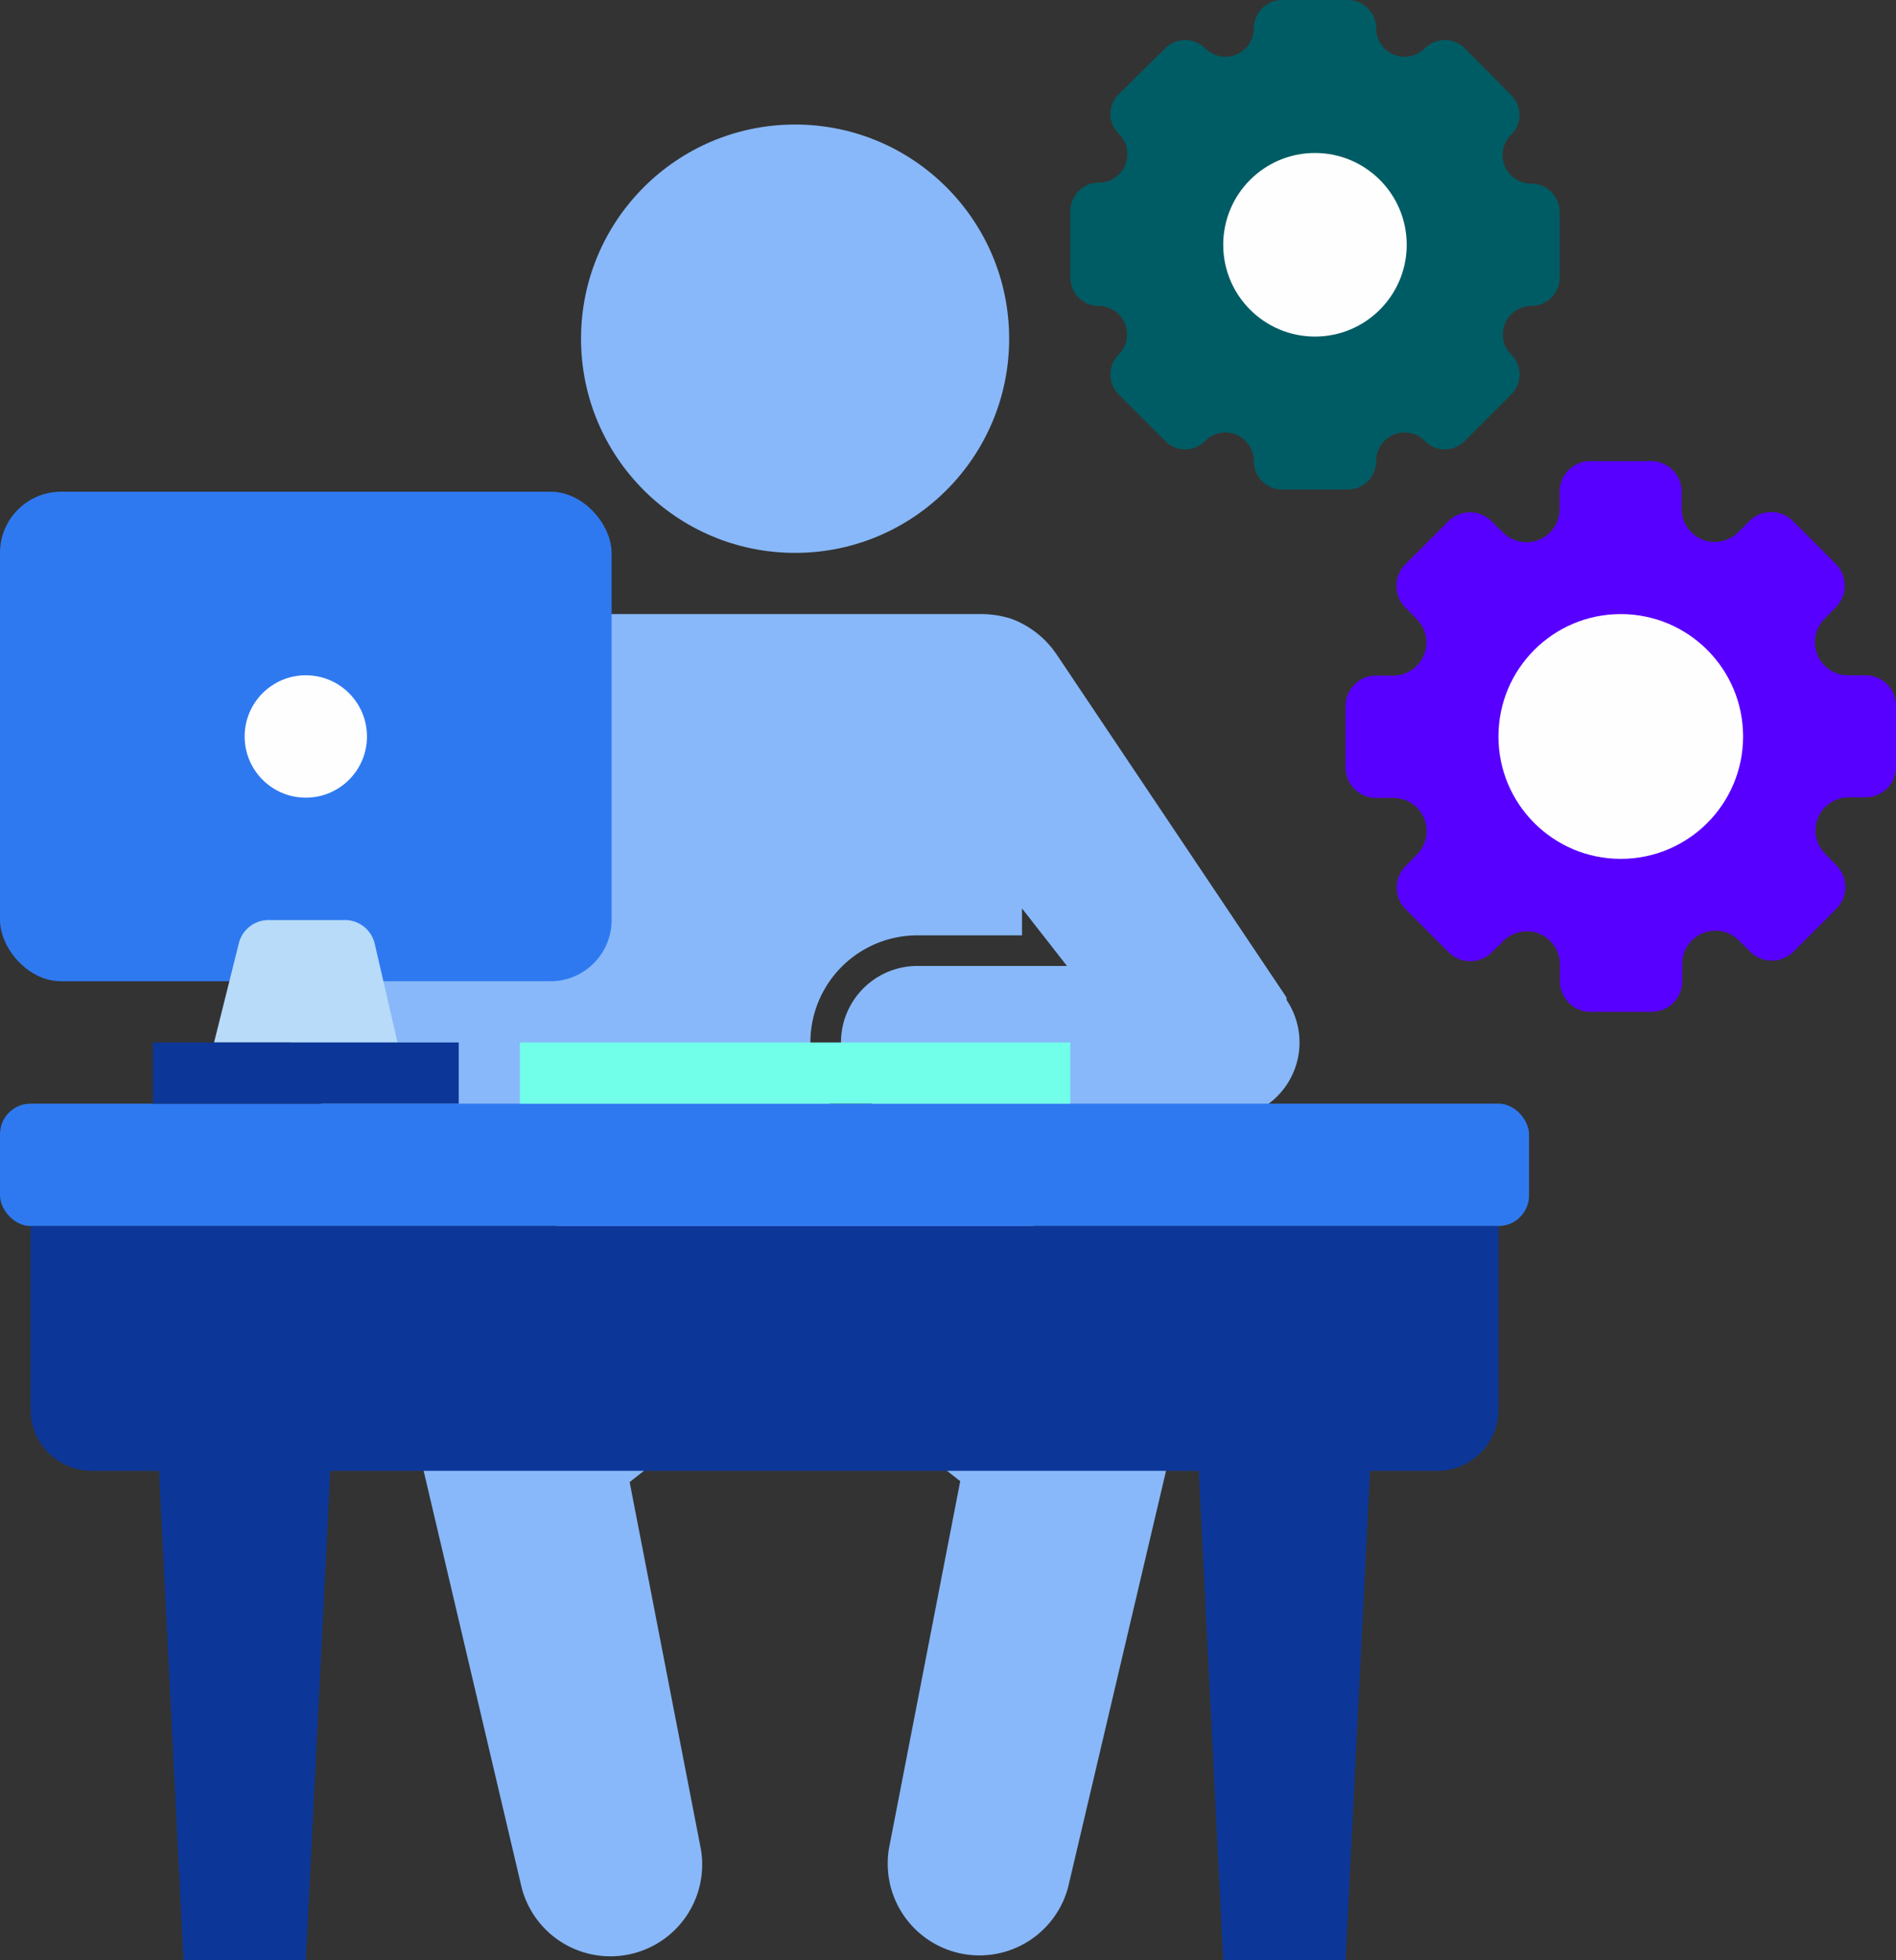 <svg xmlns="http://www.w3.org/2000/svg" width="62" height="64.07" viewBox="0 0 62 64.07">
  <rect x="0" y="0" width="62" height="64.07" fill="#333333" stroke="none"/>
  <g id="img3" transform="translate(-1 0.07)">
    <circle id="Elipse_11571" data-name="Elipse 11571" cx="7" cy="7" r="7" transform="translate(20 4)" fill="#88b8f9"/>
    <path id="Trazado_910615" data-name="Trazado 910615" d="M43.07,32.61v-.08l-7.51-11.2-.13-.18a3.08,3.08,0,0,0-1.37-1A3.31,3.31,0,0,0,33,20H20v.2a3.06,3.06,0,0,0-1.42,1.13L11,32.53l-.05.08A2.44,2.44,0,0,0,10.5,34,2.5,2.5,0,0,0,13,36.5h6.34l-.21,5.13L15.9,44.48l-.12.11a3.17,3.17,0,0,0-1,3.1l3.28,13.94a3,3,0,0,0,5.86-1.26l-2.33-12L25.85,45h2.3l4.25,3.34-2.33,12a3,3,0,0,0,5.86,1.26l3.28-13.94a3.21,3.21,0,0,0-1-3.11l-.12-.1L34.86,41.6l-.16-4.1H31a3.5,3.5,0,0,1,0-7h3.42v-.88l1.47,1.88H31a2.5,2.5,0,0,0,0,5H41a2.45,2.45,0,0,0,1.39-.43,2.49,2.49,0,0,0,.68-3.46ZM18.14,31.5l1.47-1.85-.07,1.85Z" fill="#88b8f9"/>
    <rect id="Rectángulo_410302" data-name="Rectángulo 410302" width="20" height="16" rx="2" transform="translate(1 16)" fill="#2f79f0"/>
    <rect id="Rectángulo_410303" data-name="Rectángulo 410303" width="50" height="4" rx="1" transform="translate(1 36)" fill="#2f79f0"/>
    <g id="Grupo_1121619" data-name="Grupo 1121619">
      <path id="Trazado_910616" data-name="Trazado 910616" d="M11,64H7L6,44h6Z" fill="#0c3798"/>
      <path id="Trazado_910617" data-name="Trazado 910617" d="M45,64H41L40,44h6Z" fill="#0c3798"/>
      <path id="Trazado_910618" data-name="Trazado 910618" d="M2,40H50v6a2,2,0,0,1-2,2H4a2,2,0,0,1-2-2Z" fill="#0c3798"/>
    </g>
    <circle id="Elipse_11572" data-name="Elipse 11572" cx="2" cy="2" r="2" transform="translate(9 22)" fill="#fffeff"/>
    <path id="Trazado_910619" data-name="Trazado 910619" d="M18,34H36v2H18Z" fill="#71ffe9"/>
    <path id="Trazado_910620" data-name="Trazado 910620" d="M14,34H8l.81-3.24a1,1,0,0,1,1-.76h2.44a1,1,0,0,1,1,.76Z" fill="#b7dbf9"/>
    <path id="Trazado_910621" data-name="Trazado 910621" d="M6,34H16v2H6Z" fill="#0c3798"/>
    <path id="Trazado_910622" data-name="Trazado 910622" d="M51.07,5.93a.93.93,0,0,1-.66-1.59.91.91,0,0,0,0-1.31L48.9,1.51a.93.93,0,0,0-1.31,0A.93.93,0,0,1,46,.86a.93.93,0,0,0-.93-.93H42.93A.93.93,0,0,0,42,.86a.93.93,0,0,1-1.59.65.93.93,0,0,0-1.31,0L37.59,3a.91.91,0,0,0,0,1.31.93.93,0,0,1-.66,1.59.93.93,0,0,0-.93.93V9a.93.93,0,0,0,.93.93.93.93,0,0,1,.66,1.58.92.92,0,0,0,0,1.32l1.51,1.51a.91.91,0,0,0,1.31,0A.93.93,0,0,1,42,15a.93.93,0,0,0,.93.93h2.14A.93.93,0,0,0,46,15a.93.93,0,0,1,1.59-.66.91.91,0,0,0,1.31,0l1.51-1.51a.92.92,0,0,0,0-1.32.93.93,0,0,1,.66-1.58A.93.93,0,0,0,52,9V6.86a.93.93,0,0,0-.93-.93Z" fill="#005c64"/>
    <circle id="Elipse_11573" data-name="Elipse 11573" cx="3" cy="3" r="3" transform="translate(41 4.93)" fill="#fffeff"/>
    <path id="Trazado_910623" data-name="Trazado 910623" d="M63,25V23a1,1,0,0,0-1-1h-.57a1.082,1.082,0,0,1-.8-1.81l.4-.41a1,1,0,0,0,0-1.42l-1.4-1.4a1,1,0,0,0-1.42,0l-.41.4a1.082,1.082,0,0,1-1.81-.8V16a1,1,0,0,0-1-1H53a1,1,0,0,0-1,1v.57a1.082,1.082,0,0,1-1.81.8l-.41-.4a1,1,0,0,0-1.42,0l-1.4,1.4a1,1,0,0,0,0,1.42l.4.41a1.082,1.082,0,0,1-.8,1.81H46a1,1,0,0,0-1,1v2a1,1,0,0,0,1,1h.57a1.082,1.082,0,0,1,.8,1.81l-.4.41a1,1,0,0,0,0,1.42l1.4,1.4a1,1,0,0,0,1.42,0l.41-.4a1.082,1.082,0,0,1,1.81.8V32a1,1,0,0,0,1,1h2a1,1,0,0,0,1-1v-.57a1.082,1.082,0,0,1,1.81-.8l.41.4a1,1,0,0,0,1.42,0l1.4-1.4a1,1,0,0,0,0-1.42l-.4-.41a1.082,1.082,0,0,1,.8-1.81H62A1,1,0,0,0,63,25Z" fill="#5800ff"/>
    <circle id="Elipse_11574" data-name="Elipse 11574" cx="4" cy="4" r="4" transform="translate(50 20)" fill="#fffeff"/>
  </g>
</svg>
